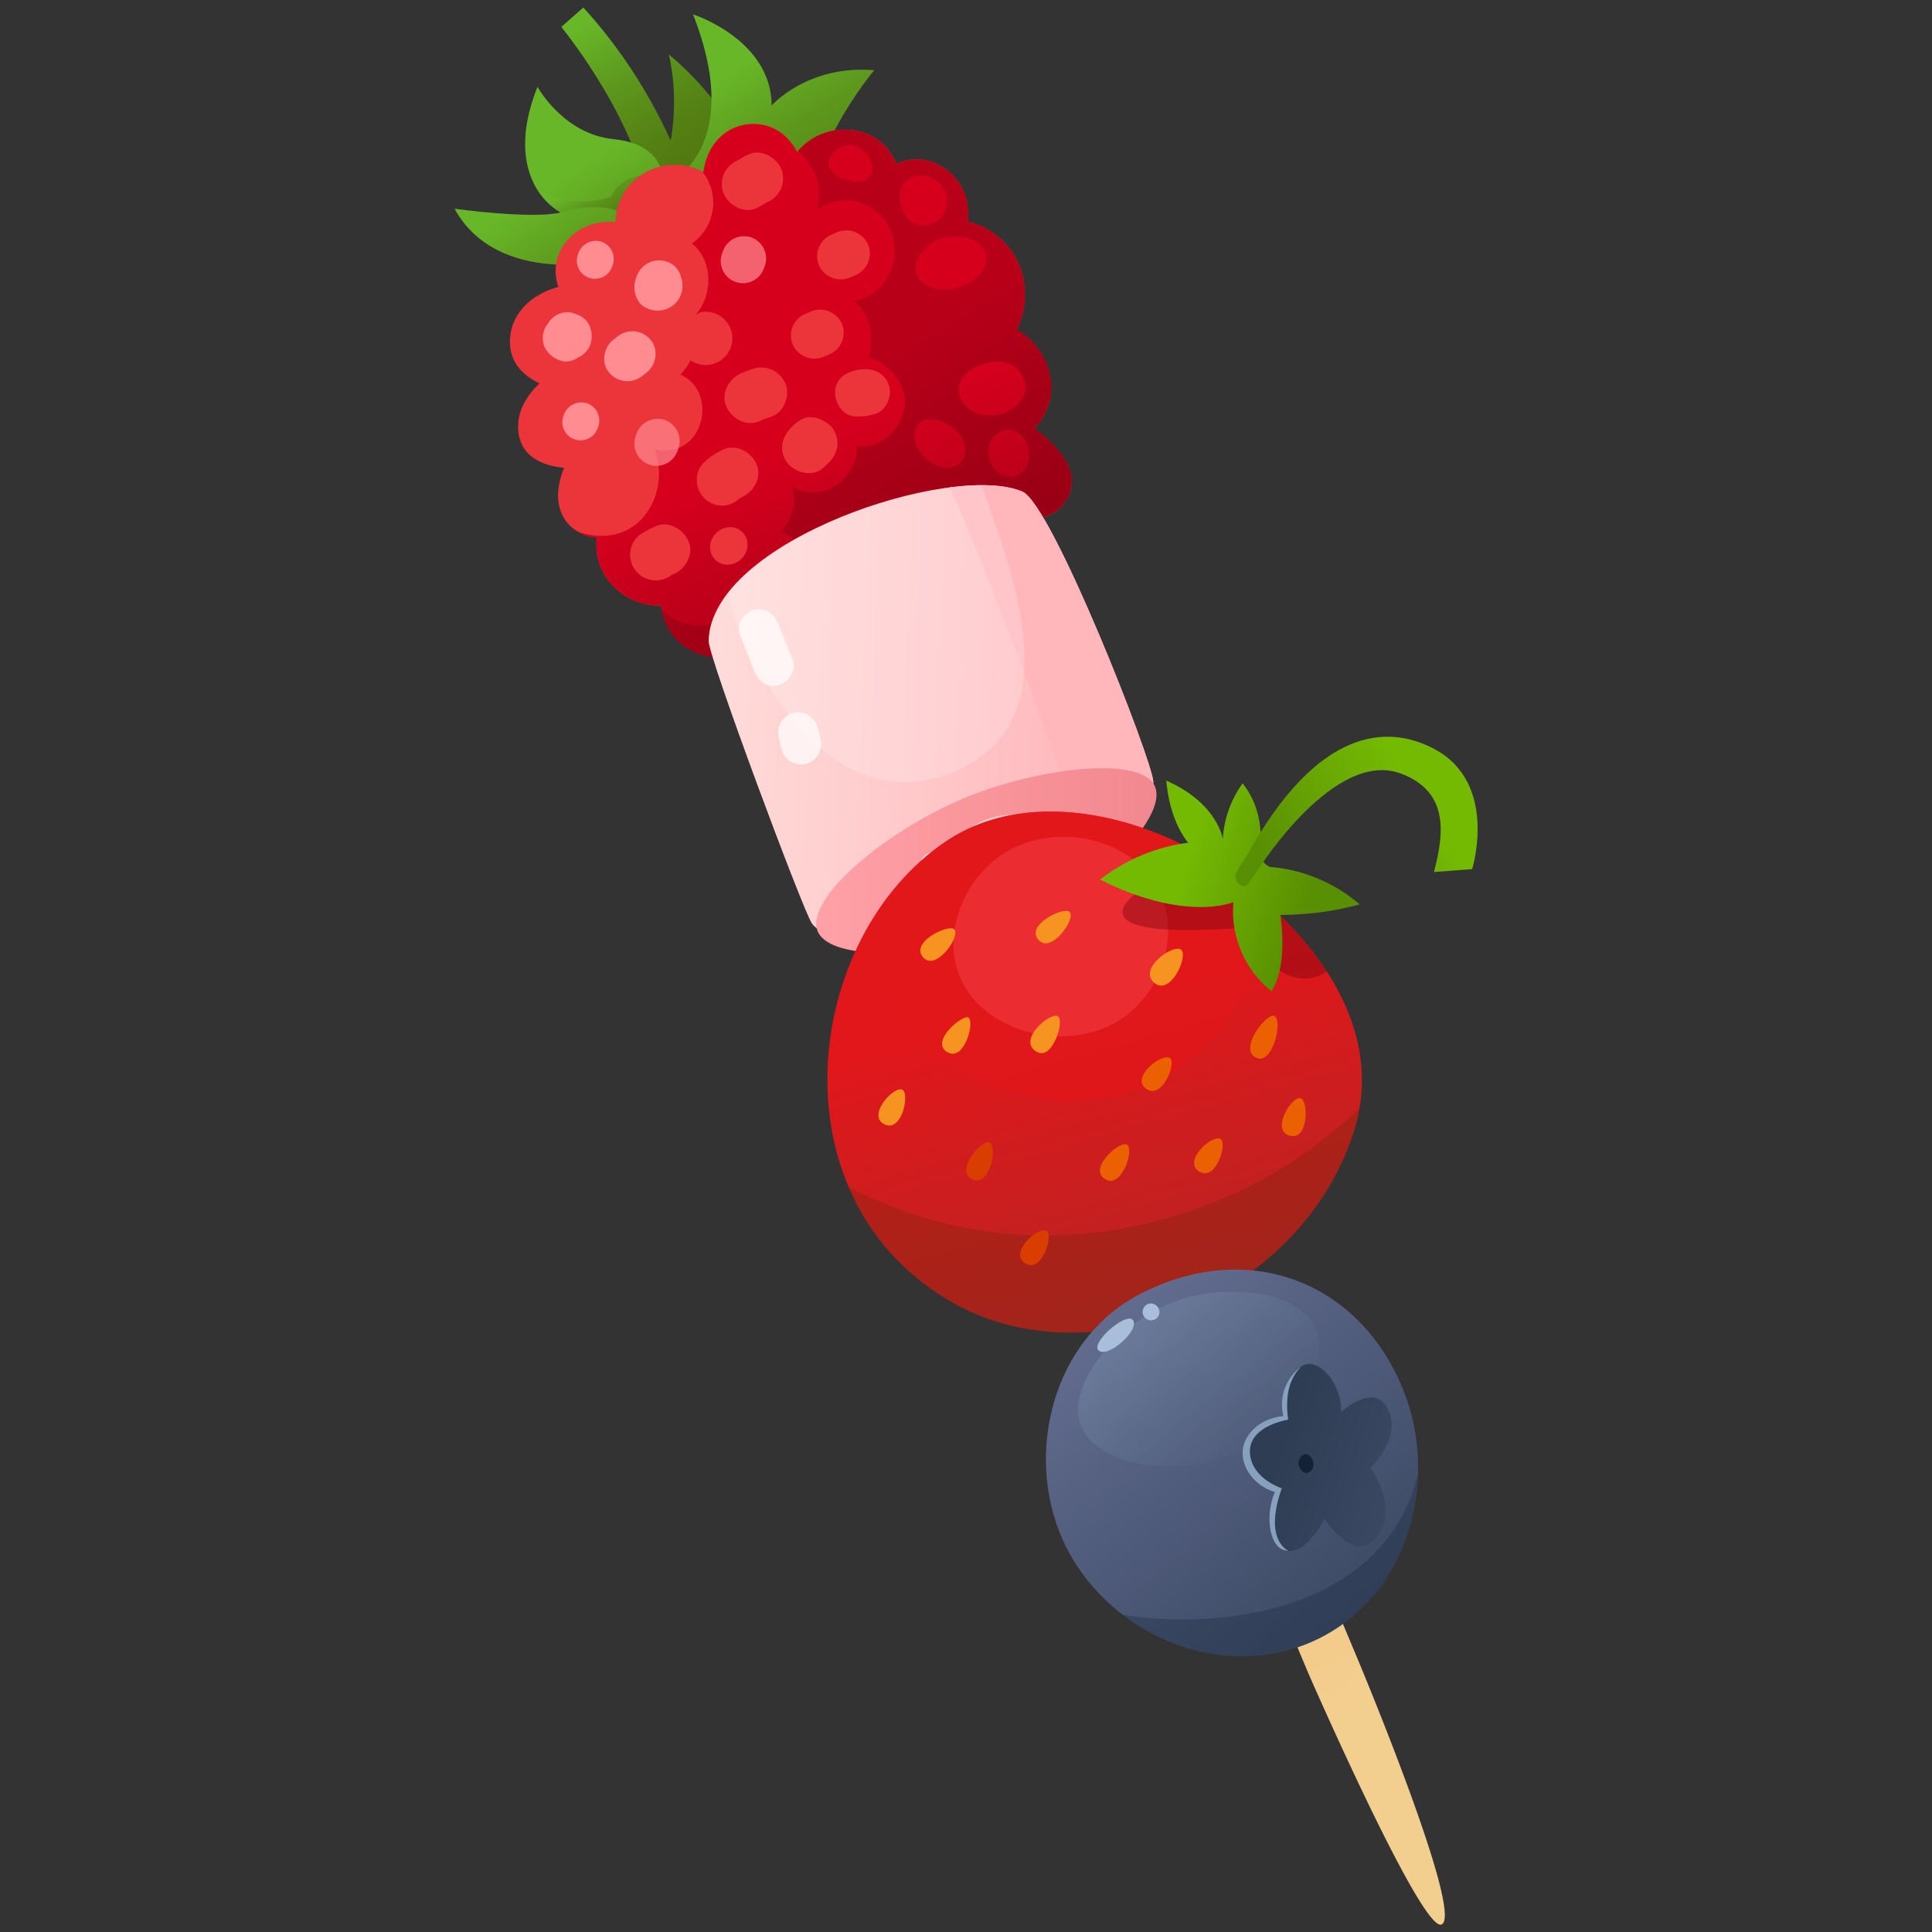 <svg id="Layer_1" data-name="Layer 1" xmlns="http://www.w3.org/2000/svg" xmlns:xlink="http://www.w3.org/1999/xlink" viewBox="0 0 516 516" width="32" height="32"><rect x="0" y="0" width="516" height="516" fill="#333333" stroke="none"/><defs><style>.cls-1{fill:url(#linear-gradient);}.cls-2{fill:url(#linear-gradient-2);}.cls-3{fill:url(#linear-gradient-3);}.cls-4{fill:url(#linear-gradient-4);}.cls-5{fill:url(#linear-gradient-5);}.cls-6{fill:#ec343b;}.cls-7{fill:url(#linear-gradient-6);}.cls-8{fill:url(#New_Gradient_Swatch_3);}.cls-10,.cls-9{fill:#ff8c91;}.cls-10,.cls-33{opacity:0.7;}.cls-11{fill:url(#linear-gradient-7);}.cls-12{fill:#ffb7bc;}.cls-13{fill:url(#linear-gradient-8);}.cls-14,.cls-32,.cls-34{fill:#fff;}.cls-14,.cls-18{opacity:0.5;}.cls-15{fill:url(#linear-gradient-9);}.cls-16{fill:#6c2508;}.cls-16,.cls-26,.cls-27{opacity:0.3;}.cls-17{fill:#e1171b;opacity:0.8;}.cls-18{fill:#f74346;}.cls-19{fill:#730010;opacity:0.4;}.cls-20{fill:url(#linear-gradient-10);}.cls-21{fill:#d93e00;}.cls-22{fill:#f79421;}.cls-23{fill:#eb6000;}.cls-24{fill:url(#linear-gradient-11);}.cls-25{fill:url(#linear-gradient-12);}.cls-26,.cls-29{fill:#132236;}.cls-27{fill:url(#linear-gradient-13);}.cls-28{fill:url(#linear-gradient-14);}.cls-30{fill:#87a0bd;}.cls-31{fill:#a9bfd9;}.cls-32{opacity:0.2;}</style><linearGradient id="linear-gradient" x1="-80.72" y1="203.51" x2="-95.5" y2="7.91" gradientTransform="translate(369.66 232.89) rotate(-22.75)" gradientUnits="userSpaceOnUse"><stop offset="0" stop-color="#f3cf8f"/><stop offset="0.3" stop-color="#f3c585"/><stop offset="0.8" stop-color="#f2aa6c"/><stop offset="1" stop-color="#f29d60"/></linearGradient><linearGradient id="linear-gradient-2" x1="-490.34" y1="971.38" x2="-462.37" y2="1006.84" gradientTransform="translate(773.16 -884.87) rotate(7.99)" gradientUnits="userSpaceOnUse"><stop offset="0" stop-color="#68b728"/><stop offset="0.38" stop-color="#5d991d"/><stop offset="0.76" stop-color="#558214"/><stop offset="1" stop-color="#527a11"/></linearGradient><linearGradient id="linear-gradient-3" x1="-483.76" y1="962.36" x2="-454.5" y2="999.44" xlink:href="#linear-gradient-2"/><linearGradient id="linear-gradient-4" x1="-465.38" y1="991.76" x2="-432" y2="1031.31" xlink:href="#linear-gradient-2"/><linearGradient id="linear-gradient-5" x1="-480.29" y1="1009.04" x2="-470.94" y2="1020.11" xlink:href="#linear-gradient-2"/><linearGradient id="linear-gradient-6" x1="220.07" y1="118.28" x2="237.84" y2="159.95" gradientTransform="translate(-2.2 -2.1) rotate(0.15)" gradientUnits="userSpaceOnUse"><stop offset="0" stop-color="#d6001d"/><stop offset="0.6" stop-color="#c0001a"/><stop offset="1" stop-color="#b80019"/></linearGradient><linearGradient id="New_Gradient_Swatch_3" x1="220.06" y1="108.18" x2="272" y2="190.32" gradientTransform="translate(-2.2 -2.1) rotate(0.15)" gradientUnits="userSpaceOnUse"><stop offset="0" stop-color="#b80019"/><stop offset="0.22" stop-color="#ab0017"/><stop offset="0.7" stop-color="#940014"/><stop offset="1" stop-color="#8c0013"/></linearGradient><linearGradient id="linear-gradient-7" x1="186.08" y1="189.54" x2="296.68" y2="193.6" gradientTransform="translate(-2.2 -2.1) rotate(0.15)" gradientUnits="userSpaceOnUse"><stop offset="0" stop-color="#ffdedb"/><stop offset="1" stop-color="#ffb7bc"/></linearGradient><linearGradient id="linear-gradient-8" x1="220.84" y1="231.23" x2="311.64" y2="231.23" gradientTransform="translate(-2.2 -2.1) rotate(0.15)" gradientUnits="userSpaceOnUse"><stop offset="0" stop-color="#ffa1a7"/><stop offset="1" stop-color="#f2888f"/></linearGradient><linearGradient id="linear-gradient-9" x1="388.69" y1="269.22" x2="419.48" y2="351.6" gradientTransform="translate(-78.72 -35.44) rotate(4.91)" gradientUnits="userSpaceOnUse"><stop offset="0" stop-color="#e1171b"/><stop offset="1" stop-color="#b82423"/></linearGradient><linearGradient id="linear-gradient-10" x1="597.65" y1="187.79" x2="569.49" y2="206.77" gradientTransform="matrix(0.63, 0.78, -0.78, 0.63, 118.75, -342.34)" gradientUnits="userSpaceOnUse"><stop offset="0" stop-color="#598f02"/><stop offset="1" stop-color="#74ba03"/></linearGradient><linearGradient id="linear-gradient-11" x1="591.91" y1="189.38" x2="596.28" y2="146.04" xlink:href="#linear-gradient-10"/><linearGradient id="linear-gradient-12" x1="408.99" y1="354.28" x2="505.72" y2="454.56" gradientTransform="translate(-78.72 -35.44) rotate(4.91)" gradientUnits="userSpaceOnUse"><stop offset="0" stop-color="#616b8e"/><stop offset="1" stop-color="#2e3d54"/></linearGradient><linearGradient id="linear-gradient-13" x1="414.66" y1="351.81" x2="469.02" y2="402.57" gradientTransform="translate(-78.72 -35.44) rotate(4.91)" gradientUnits="userSpaceOnUse"><stop offset="0" stop-color="#87a0bd"/><stop offset="1" stop-color="#2e3d54"/></linearGradient><linearGradient id="linear-gradient-14" x1="526.05" y1="403.01" x2="455.08" y2="385.41" gradientTransform="translate(-78.72 -35.44) rotate(4.91)" gradientUnits="userSpaceOnUse"><stop offset="0.16" stop-color="#506082"/><stop offset="0.35" stop-color="#404d68"/><stop offset="1" stop-color="#2e3d54"/></linearGradient></defs><title>Artboard 15</title><path class="cls-1" d="M362.49,442.83,221.55,106.76a52.08,52.08,0,0,1-11.67,2.82c-.59.08-1.2.13-1.8.19l141.34,337.1S379.66,516.17,385,514C391.22,511.32,362.49,442.83,362.49,442.83Z"/><path class="cls-2" d="M155.8,2c-2,1.73-3.9,3.46-5.87,5.18,8.92,11.39,24.24,34.25,25.35,58.18,0,0-1,5.84,12.67-1.11C188,64.25,182.57,31.33,155.8,2Z"/><path class="cls-3" d="M174.8,52.17s8.48-17.29,3.84-37.61c0,0,21.63,17.08,18.9,32.64C193.76,68.68,174.8,52.17,174.8,52.17Z"/><path class="cls-4" d="M163.17,69.51S133,76.81,121.4,55.75c0,0,20.39,2.85,28.4,1,0,0-16.38-8-6.25-33.58,0,0,6.87,12.67,20.36,14,14.9,1.52,13.19,12.55,13.19,12.55s22.64-8.48,8-45.88c0,0,20.91,6.68,21,24.33,0,0,9.53-10.9,27.39-9.42,0,0-20.15,24.12-15.52,40.25C224.09,80.39,163.17,69.51,163.17,69.51Z"/><path class="cls-5" d="M172.41,46.77s-6.71,0-9.23,5.72c0,0-12.24,4.78-20.65-3.65a18.26,18.26,0,0,0,7.27,7.95s13.36-4.14,17.54,1.59Z"/><path class="cls-6" d="M276.2,114.45a15.86,15.86,0,0,0,4.31-13.76,18.68,18.68,0,0,0-9-12.64A21,21,0,0,0,272,70.31,20.05,20.05,0,0,0,258.49,59.2c.46-5.43-1.16-10.78-6.25-14.22a12.84,12.84,0,0,0-12.79-1.23c-2.12-4.75-5.88-8.37-12.22-9a16.2,16.2,0,0,0-14.33,5.84c-2.23-4.09-5.76-7.18-11.11-7.46a12.8,12.8,0,0,0-11.33,5.75,16.4,16.4,0,0,0-2.58,7.1,16,16,0,0,0-17.19,1.16,15.47,15.47,0,0,0-6.28,12.17c-5.09-.4-10.15,1.2-13.54,5.7a12.33,12.33,0,0,0-1.73,11.61c-6.42,1.74-12.07,6.25-12.85,13.1-.72,6.37,2.86,10.31,7.81,12.68-3.78,3.51-6.34,8.24-5.6,13.32.92,6.27,6.31,8.69,12.16,9.2-2,5-2.52,10.4.76,14.6a11.1,11.1,0,0,0,8,4A15.7,15.7,0,0,0,164,156.74a17.14,17.14,0,0,0,12.6,5c.81,5.56,3.75,10.44,10.08,12.74a17.55,17.55,0,0,0,13.38-.44,15.36,15.36,0,0,0,.84,1.53,14.49,14.49,0,0,0,13.28,6.76c6.38-.4,10.61-3.93,13.5-8.65a15.52,15.52,0,0,0,15.68,0,16.06,16.06,0,0,0,7.49-9.33A16.65,16.65,0,0,0,267,159.42c6.26-6.65,5-14.63.74-21.09.23,0,.45.09.68.11,5.34.58,12,.85,15.65-3.86C289.8,127.19,283.2,119.53,276.2,114.45Z"/><path class="cls-7" d="M276.2,114.45a15.86,15.86,0,0,0,4.31-13.76,18.68,18.68,0,0,0-9-12.64A21,21,0,0,0,272,70.31,20.05,20.05,0,0,0,258.49,59.2c.46-5.43-1.16-10.78-6.25-14.22a12.84,12.84,0,0,0-12.79-1.23c-2.12-4.75-5.88-8.37-12.22-9a16.2,16.2,0,0,0-14.33,5.84c-2.23-4.09-5.76-7.18-11.11-7.46a12.8,12.8,0,0,0-11.33,5.75,16.4,16.4,0,0,0-2.58,7.1c-.11-.06-.22-.09-.33-.15l.38.45a13.27,13.27,0,0,1,2.46,9.5l-.06.41a13.33,13.33,0,0,1-5,8.46,6.26,6.26,0,0,1-.55.34c5.73,4.6,5.66,13.86,1,19.1a9.09,9.09,0,0,1,1.5-.74,7.12,7.12,0,1,1-2.84,12.89,13.66,13.66,0,0,1-2.76,3.79c10.1,4.28,6.64,21.92-5.8,20.17a9.81,9.81,0,0,1-1.13-.27c4.19,10.21-2.35,25-16.62,23a17.46,17.46,0,0,1-4.13-1.11,12.48,12.48,0,0,0,5.38,1.79A15.7,15.7,0,0,0,164,156.74a17.14,17.14,0,0,0,12.6,5c.81,5.56,3.75,10.44,10.08,12.74a17.55,17.55,0,0,0,13.38-.44,15.36,15.36,0,0,0,.84,1.53,14.49,14.49,0,0,0,13.28,6.76c6.38-.4,10.61-3.93,13.5-8.65a15.52,15.52,0,0,0,15.68,0,16.06,16.06,0,0,0,7.49-9.33A16.65,16.65,0,0,0,267,159.42c6.26-6.65,5-14.63.74-21.09.23,0,.45.09.68.11,5.34.58,12,.85,15.65-3.86C289.8,127.19,283.2,119.53,276.2,114.45ZM222.08,62.67c.56-.22,1.1-.49,1.66-.71a6.37,6.37,0,0,1,8.13,3.4,6.3,6.3,0,0,1-3.4,8.13c-.56.21-1.1.49-1.66.7a6.35,6.35,0,0,1-8.12-3.4A6.27,6.27,0,0,1,222.08,62.67Zm-7,21.17c.57-.22,1.1-.49,1.66-.71a6.36,6.36,0,0,1,8.13,3.4,6.3,6.3,0,0,1-3.4,8.13c-.56.21-1.09.49-1.66.7a6.36,6.36,0,0,1-8.12-3.4A6.27,6.27,0,0,1,215.05,83.84ZM193.29,51.76a7,7,0,0,1,.05-5.32A7.35,7.35,0,0,1,197,42.82l.25-.12c.81-.48,1.62-1,2.46-1.37,3.42-1.74,7.48.58,8.94,3.73a7,7,0,0,1-.05,5.32A7.31,7.31,0,0,1,204.94,54l-.25.13c-.81.47-1.62.94-2.46,1.37C198.82,57.23,194.75,54.91,193.29,51.76Zm4.49,48c1-.44,2-.8,3-1.14a7,7,0,0,1,8.94,3.74c1.49,3.21-.33,7.78-3.73,8.93a28.05,28.05,0,0,0-3,1.15c-3.48,1.61-7.44-.49-8.94-3.74C192.45,105.26,194.53,101.27,197.78,99.77Zm-17.7,53.51c-.06,0-.37.14-.66.27l0,0a5.25,5.25,0,0,0-.49.33A6.85,6.85,0,0,1,170.64,143a29.65,29.65,0,0,1,4.23-2.36c3.46-1.66,7.46.53,8.94,3.74C185.43,147.83,183.3,151.72,180.08,153.28Zm18.19-20.57-.11.06c-.31.28-.82.69-.36.18l-.16.07A7.39,7.39,0,0,1,193.8,135a6.85,6.85,0,0,1-6.26-11,18.6,18.6,0,0,1,5.52-3.89c3.45-1.67,7.46.54,8.94,3.74C203.62,127.27,201.49,131.16,198.27,132.71Zm23.17-9.25c-.5.54-1,1-1.58,1.52-2.86,2.54-7.39,1.33-9.59-1.34a6.94,6.94,0,0,1-1.31-5.08c.36-2.57,2.71-5.14,4.88-6.42s4.54-.69,6.57.54a7.48,7.48,0,0,1,1.89,1.61,6.94,6.94,0,0,1,1.31,5.08A7.65,7.65,0,0,1,221.44,123.46Zm1.62-19.3a5.59,5.59,0,0,1,2.42-4,10.83,10.83,0,0,1,6.94-1.45,6.28,6.28,0,0,1,4.8,3.68c1.31,2.85-.27,7.18-3.4,8.12a13.88,13.88,0,0,1-5.46.72C224.88,111,222.76,107.32,223.06,104.16Z"/><path class="cls-8" d="M252.24,45a12.84,12.84,0,0,0-12.79-1.23c-2.12-4.75-5.88-8.37-12.22-9a16.16,16.16,0,0,0-14,5.53,15.88,15.88,0,0,1,2.31,2.67,13.93,13.93,0,0,1,2.63,12.89,13.64,13.64,0,0,1,9.34-2.23,13.47,13.47,0,0,1,8.76,5.15,13.74,13.74,0,0,1,2.55,9.85l-.09.61a13.78,13.78,0,0,1-5.16,8.76A11.73,11.73,0,0,1,228,80.31c3.78,3,5.17,7.9,4.46,12.51.19-.1,0,1.66-.49,2.62,7.51,2.12,13.31,11.29,7,19.25a11.07,11.07,0,0,1-10.12,4.48,11.37,11.37,0,0,1-2.67,7.72A11.22,11.22,0,0,1,211.57,130a9.48,9.48,0,0,1,.38,2,12.54,12.54,0,0,1-2.57,9l-.3.39c-.19.23-.39.45-.59.67a7.42,7.42,0,0,1,2.68,1.22,6.91,6.91,0,0,1,1.13,9.62c-.28.31-.52.65-.8,1h0a7.21,7.21,0,0,1-5,3.75c.72.43,1.43.89,2.14,1.32q4.78,2.82,9.76,5.44a12.21,12.21,0,0,1-10,2.67,12,12,0,0,1-10.15-7.87,12.17,12.17,0,0,1-13.54,7.67,12.44,12.44,0,0,1-8-4.21,14.87,14.87,0,0,0,9.92,11.94,17.55,17.55,0,0,0,13.38-.44,15.36,15.36,0,0,0,.84,1.53,14.49,14.49,0,0,0,13.28,6.76c6.38-.4,10.61-3.93,13.5-8.65A15.39,15.39,0,0,0,241,174.75h0c.3-.11.6-.24.9-.37.49-.22,1-.45,1.44-.72h0a16.47,16.47,0,0,0,5.66-5.34,16.15,16.15,0,0,0,1.83-4,16.71,16.71,0,0,0,13.95-2.94,18.26,18.26,0,0,0,2.21-2,15.67,15.67,0,0,0,3.81-6.53c1.39-5-.1-10.12-3.07-14.56.23,0,.45.09.68.11l1,.1c.94.09,1.91.16,2.89.19l.51,0a20.41,20.41,0,0,0,5.65-.61l.81-.25c.41-.14.82-.31,1.22-.49a11.85,11.85,0,0,0,1.21-.66,9.76,9.76,0,0,0,2.35-2.16,9.31,9.31,0,0,0,2.14-6.92,9.59,9.59,0,0,0-.39-1.81,15.45,15.45,0,0,0-2.73-5c-.53-.67-1.1-1.32-1.7-2a38.47,38.47,0,0,0-3.85-3.45l0,0c-.42-.33-.84-.65-1.27-1a15.9,15.9,0,0,0,1.3-1.53c.06-.09.12-.19.19-.28a17.09,17.09,0,0,0,.94-1.45l.09-.18a16.14,16.14,0,0,0,.83-1.73v0a15.19,15.19,0,0,0,.95-8.55,18.68,18.68,0,0,0-9-12.64A21,21,0,0,0,272,70.31,20.05,20.05,0,0,0,258.49,59.2C259,53.77,257.33,48.42,252.24,45Zm-30.88-.92c-.22-2.87,2.66-5.32,5.38-5.41,3.92-.12,8.36,5.56,5.15,8.91-1,1.08-3.26,1.16-5.41.6C223.93,47.5,221.51,45.93,221.36,44.06Zm35.39,79.17a4.49,4.49,0,0,1-2.9,1.71,4.74,4.74,0,0,1-1.13,0c-3.84-.21-8.25-4.15-8.51-8.16a5.31,5.31,0,0,1,.39-2.38c2.4-5.84,13.1-.31,13.26,5.56A4.93,4.93,0,0,1,256.75,123.23Zm17.6-4.42a7.82,7.82,0,0,1,.5,2.29,6.46,6.46,0,0,1-.61,3.35,5.45,5.45,0,0,1-.61,1,5,5,0,0,1-.84.82,5.76,5.76,0,0,1-1.08.66,5.9,5.9,0,0,1-1.19.39c-3.09.63-5.58-2-6.28-5.09a7.63,7.63,0,0,1-.18-1.15,6,6,0,0,1,1.23-4.33,5.55,5.55,0,0,1,2-1.5,4.92,4.92,0,0,1,1.78-.45,4.66,4.66,0,0,1,.92,0,4.6,4.6,0,0,1,1.66.56,5.19,5.19,0,0,1,.86.64,6.69,6.69,0,0,1,1.38,1.76A7.8,7.8,0,0,1,274.35,118.81Zm-2-19.53a6.74,6.74,0,0,1,1.52,4.3,6,6,0,0,1-.07.61c0,.09,0,.19,0,.29a4.74,4.74,0,0,1-.15.57l-.09.28a6.78,6.78,0,0,1-.94,1.73l-.21.27c-.12.15-.25.29-.38.43s-.19.19-.29.29-.25.25-.39.37-.4.33-.6.48l-.46.32-.51.31-.4.22c-.19.1-.38.2-.58.29l-.35.16c-.32.13-.63.25-1,.35l-.17,0c-.28.08-.57.16-.86.22l-.33.06c-.25.05-.5.08-.75.11s-.21,0-.32,0a9,9,0,0,1-1,0,10.52,10.52,0,0,1-1.92-.25c-.31-.08-.62-.17-.93-.28a7.74,7.74,0,0,1-3.83-2.76h0a9.86,9.86,0,0,1-.53-.85c-.05-.09-.08-.18-.13-.28s-.18-.38-.25-.57-.07-.21-.1-.31a3.79,3.79,0,0,1-.14-.53l-.06-.3a5.54,5.54,0,0,1-.05-.56c0-.08,0-.17,0-.24a5.16,5.16,0,0,1,.05-.79h0a4.7,4.7,0,0,1,.18-.74c0-.07,0-.14.07-.21s.14-.35.22-.52a2.4,2.4,0,0,1,.11-.23c.09-.16.18-.33.29-.49l.12-.19a5.56,5.56,0,0,1,.42-.54.39.39,0,0,1,.08-.1,8.2,8.2,0,0,1,1.28-1.21L259,99l.67-.46.11-.08c.23-.14.47-.28.72-.41l.08,0a13.47,13.47,0,0,1,2.71-1C266.63,96.1,270.36,96.61,272.37,99.28Zm-9.12-31.22c.86,4.64-3.77,8.12-8.66,9-3.82.7-7.81-.18-9.46-3.32-2.25-4.24,2.65-8.91,6.36-10.09S262.35,63.19,263.25,68.06Zm-14.84-8.17a5.6,5.6,0,0,1-6.45-2.3c-2.5-3.45-2.41-9.27,2.41-10.55a7,7,0,0,1,6.51,1.85A6.51,6.51,0,0,1,248.41,59.89Z"/><path class="cls-9" d="M181.8,73.8l0-.06A5.66,5.66,0,0,0,178.41,70a6.29,6.29,0,0,0-8,3,7.12,7.12,0,0,0-.81,2.22c-.64,2.81.56,6.22,3.48,7.24a6.73,6.73,0,0,0,7.79-2A6.82,6.82,0,0,0,181.8,73.8Z"/><path class="cls-9" d="M157.62,87.47c-.74-2.37-2.91-3.49-5.13-4a6,6,0,0,0-5.71,2.29c-.14.21-.27.42-.39.64a5.27,5.27,0,0,0-.92,1.42,6.31,6.31,0,0,0-.05,4.81c1.27,2.74,5,5,8.07,3.37l.76-.43a6.61,6.61,0,0,0,3.33-3.26A7,7,0,0,0,157.62,87.47Z"/><path class="cls-9" d="M173.86,90.89a6.28,6.28,0,0,0-8.66-1.22l-1.38,1.07c-2.56,2-3.35,6.06-1.22,8.66a6.29,6.29,0,0,0,8.66,1.21l1.39-1.07C175.21,97.57,176,93.48,173.86,90.89Z"/><path class="cls-9" d="M160.73,64.59a4.94,4.94,0,0,0-6.22,2.92l-.16.45a4.85,4.85,0,1,0,9.13,3.3l.17-.46A4.9,4.9,0,0,0,160.73,64.59Z"/><path class="cls-10" d="M200.71,63.42a6,6,0,0,0-7.6,3.57l-.2.56a5.93,5.93,0,1,0,11.16,4l.21-.55A6,6,0,0,0,200.71,63.42Z"/><path class="cls-10" d="M177.63,112.19a6,6,0,0,0-7.59,3.57l-.2.56a5.93,5.93,0,1,0,11.16,4l.2-.56A6,6,0,0,0,177.63,112.19Z"/><path class="cls-9" d="M156.86,107.73a5,5,0,0,0-6.22,2.92l-.16.46a4.85,4.85,0,1,0,9.13,3.29l.17-.45A4.92,4.92,0,0,0,156.86,107.73Z"/><path class="cls-11" d="M273.07,131.3c7.91,3.39,34.76,71.92,34.95,77.47.25,7.68-17.24,25.82-42.08,35.7-25.7,10.22-45.56,7.45-49.13,2.11-2.42-3.62-27.65-71.22-27.55-75.42C189.87,144.46,254.3,123.26,273.07,131.3Z"/><path class="cls-12" d="M273.07,131.3c-4.43-1.9-11.41-2.17-19.49-1.12,7.83,15.95,33,82.84,37.54,100,10.63-8.2,17.05-16.74,16.9-21.41C307.83,203.22,281,134.69,273.07,131.3Z"/><path class="cls-13" d="M218.34,248.62c3.26,8.26,29.56,7.41,49.26-.08,23.55-8.95,44.75-30.09,40.8-38.62-3.79-8.17-30.71-4.84-49.64,2.74C237.17,221.31,214.91,239.91,218.34,248.62Z"/><path id="_Path_" data-name="&lt;Path&gt;" class="cls-14" d="M256.83,224.59c-.38-2.09,3.93-4.78,7.06-5.89s7.88-1.69,8.8.06-2.57,6.55-7.06,7.87C261.89,227.73,257.2,226.61,256.83,224.59Z"/><ellipse class="cls-14" cx="249.38" cy="230.3" rx="2.66" ry="3.35" transform="translate(-1.4 459.07) rotate(-85.09)"/><path class="cls-15" d="M330.29,234.5c22.21,16.77,40.07,41.35,31.07,68.42C346.72,347,291.68,368.4,255.24,348.34c-49.39-27.2-41.1-98.09-2.35-123.78C275.83,209.36,308.89,218.34,330.29,234.5Z"/><path class="cls-16" d="M356,302.21c-23.21,19.54-56.09,30-86.31,27.37a113.66,113.66,0,0,1-43-12.58,64.06,64.06,0,0,0,28.59,31.34c36.44,20.06,91.48-1.34,106.12-45.42a46.18,46.18,0,0,0,1.73-6.93C360.83,298.15,358.47,300.24,356,302.21Z"/><path class="cls-17" d="M287.74,294c28.06-.5,47.19-24.58,48-42.78.26-5.95-2.2-12-6.51-17.5-21.42-15.66-53.77-24.11-76.33-9.16-9.81,6.5-17.68,16.42-23.35,28.08C233.13,272.14,256.23,294.57,287.74,294Z"/><path class="cls-18" d="M309.85,238.45c-6.83-14.86-28.28-19.3-42-10.37-10.34,6.72-16.18,20.94-11.68,32.4,6.19,15.76,30.07,21.44,44.27,11C310.09,264.43,315.15,250,309.85,238.45Z"/><path class="cls-19" d="M354.36,259.5c-6.12-9.42-14.65-17.88-24-24.94L304,238.16s-20.43,13.46,28.81,9.54C332.76,247.7,341.4,267.35,354.36,259.5Z"/><g id="_Group_" data-name="&lt;Group&gt;"><path class="cls-20" d="M341.94,244.35a81.74,81.74,0,0,0,21.22-2.8,41.78,41.78,0,0,0-24-10,5.72,5.72,0,0,1-3-3.78,22.51,22.51,0,0,0-4.27-18.56,28,28,0,0,0-5.29,14.86s-1.41-9.57-15.1-15.58c1,11.47,5.88,16.58,5.88,16.58a48.39,48.39,0,0,0-23.58,9.86c23,11.5,35.63,6,35.63,6a27.34,27.34,0,0,0,10.14,23.79C344.22,257.69,341.94,244.35,341.94,244.35Z"/></g><g id="_Group_2" data-name="&lt;Group&gt;"><path id="_Path_2" data-name="&lt;Path&gt;" class="cls-21" d="M260.12,315.14c4.35,1.48,6.43-9.15,4.1-10.11C262.24,304.22,254.35,313.17,260.12,315.14Z"/></g><g id="_Group_3" data-name="&lt;Group&gt;"><path id="_Path_3" data-name="&lt;Path&gt;" class="cls-22" d="M277.13,281.05c4.14,2,7.42-8.94,5.27-9.69C280,270.5,271.38,278.21,277.13,281.05Z"/></g><g id="_Group_4" data-name="&lt;Group&gt;"><path id="_Path_4" data-name="&lt;Path&gt;" class="cls-22" d="M246.87,256c3.39,3.05,9.75-6,8-7.79C253.37,246.65,242.37,251.9,246.87,256Z"/></g><g id="_Group_5" data-name="&lt;Group&gt;"><path id="_Path_5" data-name="&lt;Path&gt;" class="cls-22" d="M277.68,251.34c3.39,3,9.75-6,8-7.79C284.18,242,273.18,247.29,277.68,251.34Z"/></g><g id="_Group_6" data-name="&lt;Group&gt;"><path id="_Path_6" data-name="&lt;Path&gt;" class="cls-23" d="M335.55,282.53c4.38,2,7.19-10.1,4.78-11.18C338.28,270.44,330.56,280.27,335.55,282.53Z"/></g><g id="_Group_7" data-name="&lt;Group&gt;"><path id="_Path_7" data-name="&lt;Path&gt;" class="cls-22" d="M308.22,262.45c4.32,3.82,9.32-7.21,7.21-8.81S303.94,258.65,308.22,262.45Z"/></g><g id="_Group_8" data-name="&lt;Group&gt;"><path id="_Path_8" data-name="&lt;Path&gt;" class="cls-23" d="M295.5,315.12c4.1,2.07,7.62-8.18,5.43-9.45C299.09,304.59,290.05,312.38,295.5,315.12Z"/></g><g id="_Group_9" data-name="&lt;Group&gt;"><path id="_Path_9" data-name="&lt;Path&gt;" class="cls-23" d="M306.29,290.92c4.19,2.72,8-7.2,6.17-8.36C310.23,281.19,301.63,287.89,306.29,290.92Z"/></g><g id="_Group_10" data-name="&lt;Group&gt;"><path id="_Path_10" data-name="&lt;Path&gt;" class="cls-23" d="M320.46,313c4.39,2.39,7.46-7.81,5.49-8.82C323.62,302.94,315.58,310.3,320.46,313Z"/></g><g id="_Group_11" data-name="&lt;Group&gt;"><path id="_Path_11" data-name="&lt;Path&gt;" class="cls-21" d="M274,337.53c4.39,2.39,7.46-7.8,5.49-8.81C277.12,327.52,269.08,334.88,274,337.53Z"/></g><g id="_Group_12" data-name="&lt;Group&gt;"><path id="_Path_12" data-name="&lt;Path&gt;" class="cls-23" d="M344.7,303.37c4.9,1,4.77-9.69,2.58-10.06C344.71,292.87,339.24,302.31,344.7,303.37Z"/></g><g id="_Group_13" data-name="&lt;Group&gt;"><path id="_Path_13" data-name="&lt;Path&gt;" class="cls-22" d="M236.42,300.37c4.62,1.9,6.59-8.56,4.52-9.35C238.5,290.07,231.28,298.25,236.42,300.37Z"/></g><g id="_Group_14" data-name="&lt;Group&gt;"><path id="_Path_14" data-name="&lt;Path&gt;" class="cls-22" d="M253,281c4.61,2.69,7.42-8.27,5.62-9.26C257.13,270.9,248.21,278.19,253,281Z"/></g><path id="_Path_15" data-name="&lt;Path&gt;" class="cls-24" d="M333.26,228.05s-1.69,2.61-3,4.83,1.77,5,3.07,3.18,3-4.23,3-4.23,20.1-31.82,37.79-25.24c13.45,5,11.28,16.95,8.86,26.31l10.2-.78s7.11-22.74-9.95-32C370.54,193.27,352,194.37,333.26,228.05Z"/><path class="cls-25" d="M304.43,345.63c-23.11,11.94-31,42.49-20.55,65.72,11.28,25,42.78,38.93,68.36,26.26,24-11.88,31.93-41.86,22.89-65.51C364,343,334.09,330.3,304.43,345.63Z"/><path class="cls-26" d="M306.7,432.13c-2.36-.2-4.68-.53-6.95-.94,14.68,11.29,35,15.1,52.49,6.42,17.07-8.44,26-26,26.46-44C371.11,425.94,335.31,434.59,306.7,432.13Z"/><path class="cls-27" d="M288.67,380.75c4.14,10.75,25.73,14.23,40.89,7.57,14.07-6.18,26.57-22.86,21.75-33.57-4.54-10.08-23-11.71-35.53-7.81C299.31,352.09,284.38,369.62,288.67,380.75Z"/><path class="cls-28" d="M366,392s8.37-7.59,4.79-15.41-12.59.53-12.59.53c.09-7.71-5.44-13.45-9.14-12.8-3.49.62-7.5,7.35-5.71,14.49-5.95.7-10.19,4.76-10.52,8.78-.38,4.75,3.17,9,8.32,10.52-2.45,5.61-2.38,13.83,1.15,15.63,5.84,3,11.47-8,11.47-8s8,12.38,14.05,4.68S366,392,366,392Z"/><path class="cls-29" d="M348.45,388.4c-1,.15-1.74,1.55-1.61,2.71s1.18,2.46,2.31,2.31a2.38,2.38,0,0,0,1.66-2.47C350.77,389.62,349.59,388.23,348.45,388.4Z"/><path class="cls-30" d="M340.51,398.48c-2.45,5.61-1.73,13.46,1.8,15.26a4.58,4.58,0,0,0,1.74.47c-6.81-4.22-1.69-16.7-1.69-16.7s-8.09-2.6-8.52-9.38c-.47-7.38,10.2-8.95,10.2-8.95-1.06-8.18,1.22-11.77,3.42-14.12a12.54,12.54,0,0,0-4.69,13.15c-6.75.68-10.54,5.22-10.87,9.24C331.52,392.2,335.36,397,340.51,398.48Z"/><path class="cls-31" d="M293.56,360.8c-2.77-1.81,7.12-10.46,9-8.27C304.56,355,296.28,362.59,293.56,360.8Z"/><path class="cls-31" d="M309.64,350.78a2.25,2.25,0,1,1-2-2.64A2.35,2.35,0,0,1,309.64,350.78Z"/><ellipse class="cls-6" cx="194.65" cy="145.83" rx="5.18" ry="4.83" transform="translate(-44.8 188.46) rotate(-46.94)"/><path class="cls-32" d="M262.17,129.58c-20.52,0-55,12.24-67.87,28.91C197.46,172,219,221,254.78,206.12,287.12,192.72,269.58,151.17,262.17,129.58Z"/><g class="cls-33"><path class="cls-34" d="M197.58,169.47l3.87,9.8C202.51,182,205,183.83,208,183c2.55-.7,4.81-3.87,3.75-6.57l-3.87-9.79c-1.06-2.69-3.56-4.57-6.57-3.76-2.55.7-4.82,3.87-3.75,6.57Z"/></g><g class="cls-33"><path class="cls-34" d="M208,197l.77,3.13a5.35,5.35,0,1,0,10.32-2.82l-.77-3.13a5.4,5.4,0,0,0-6.57-3.75A5.46,5.46,0,0,0,208,197Z"/></g></svg>
